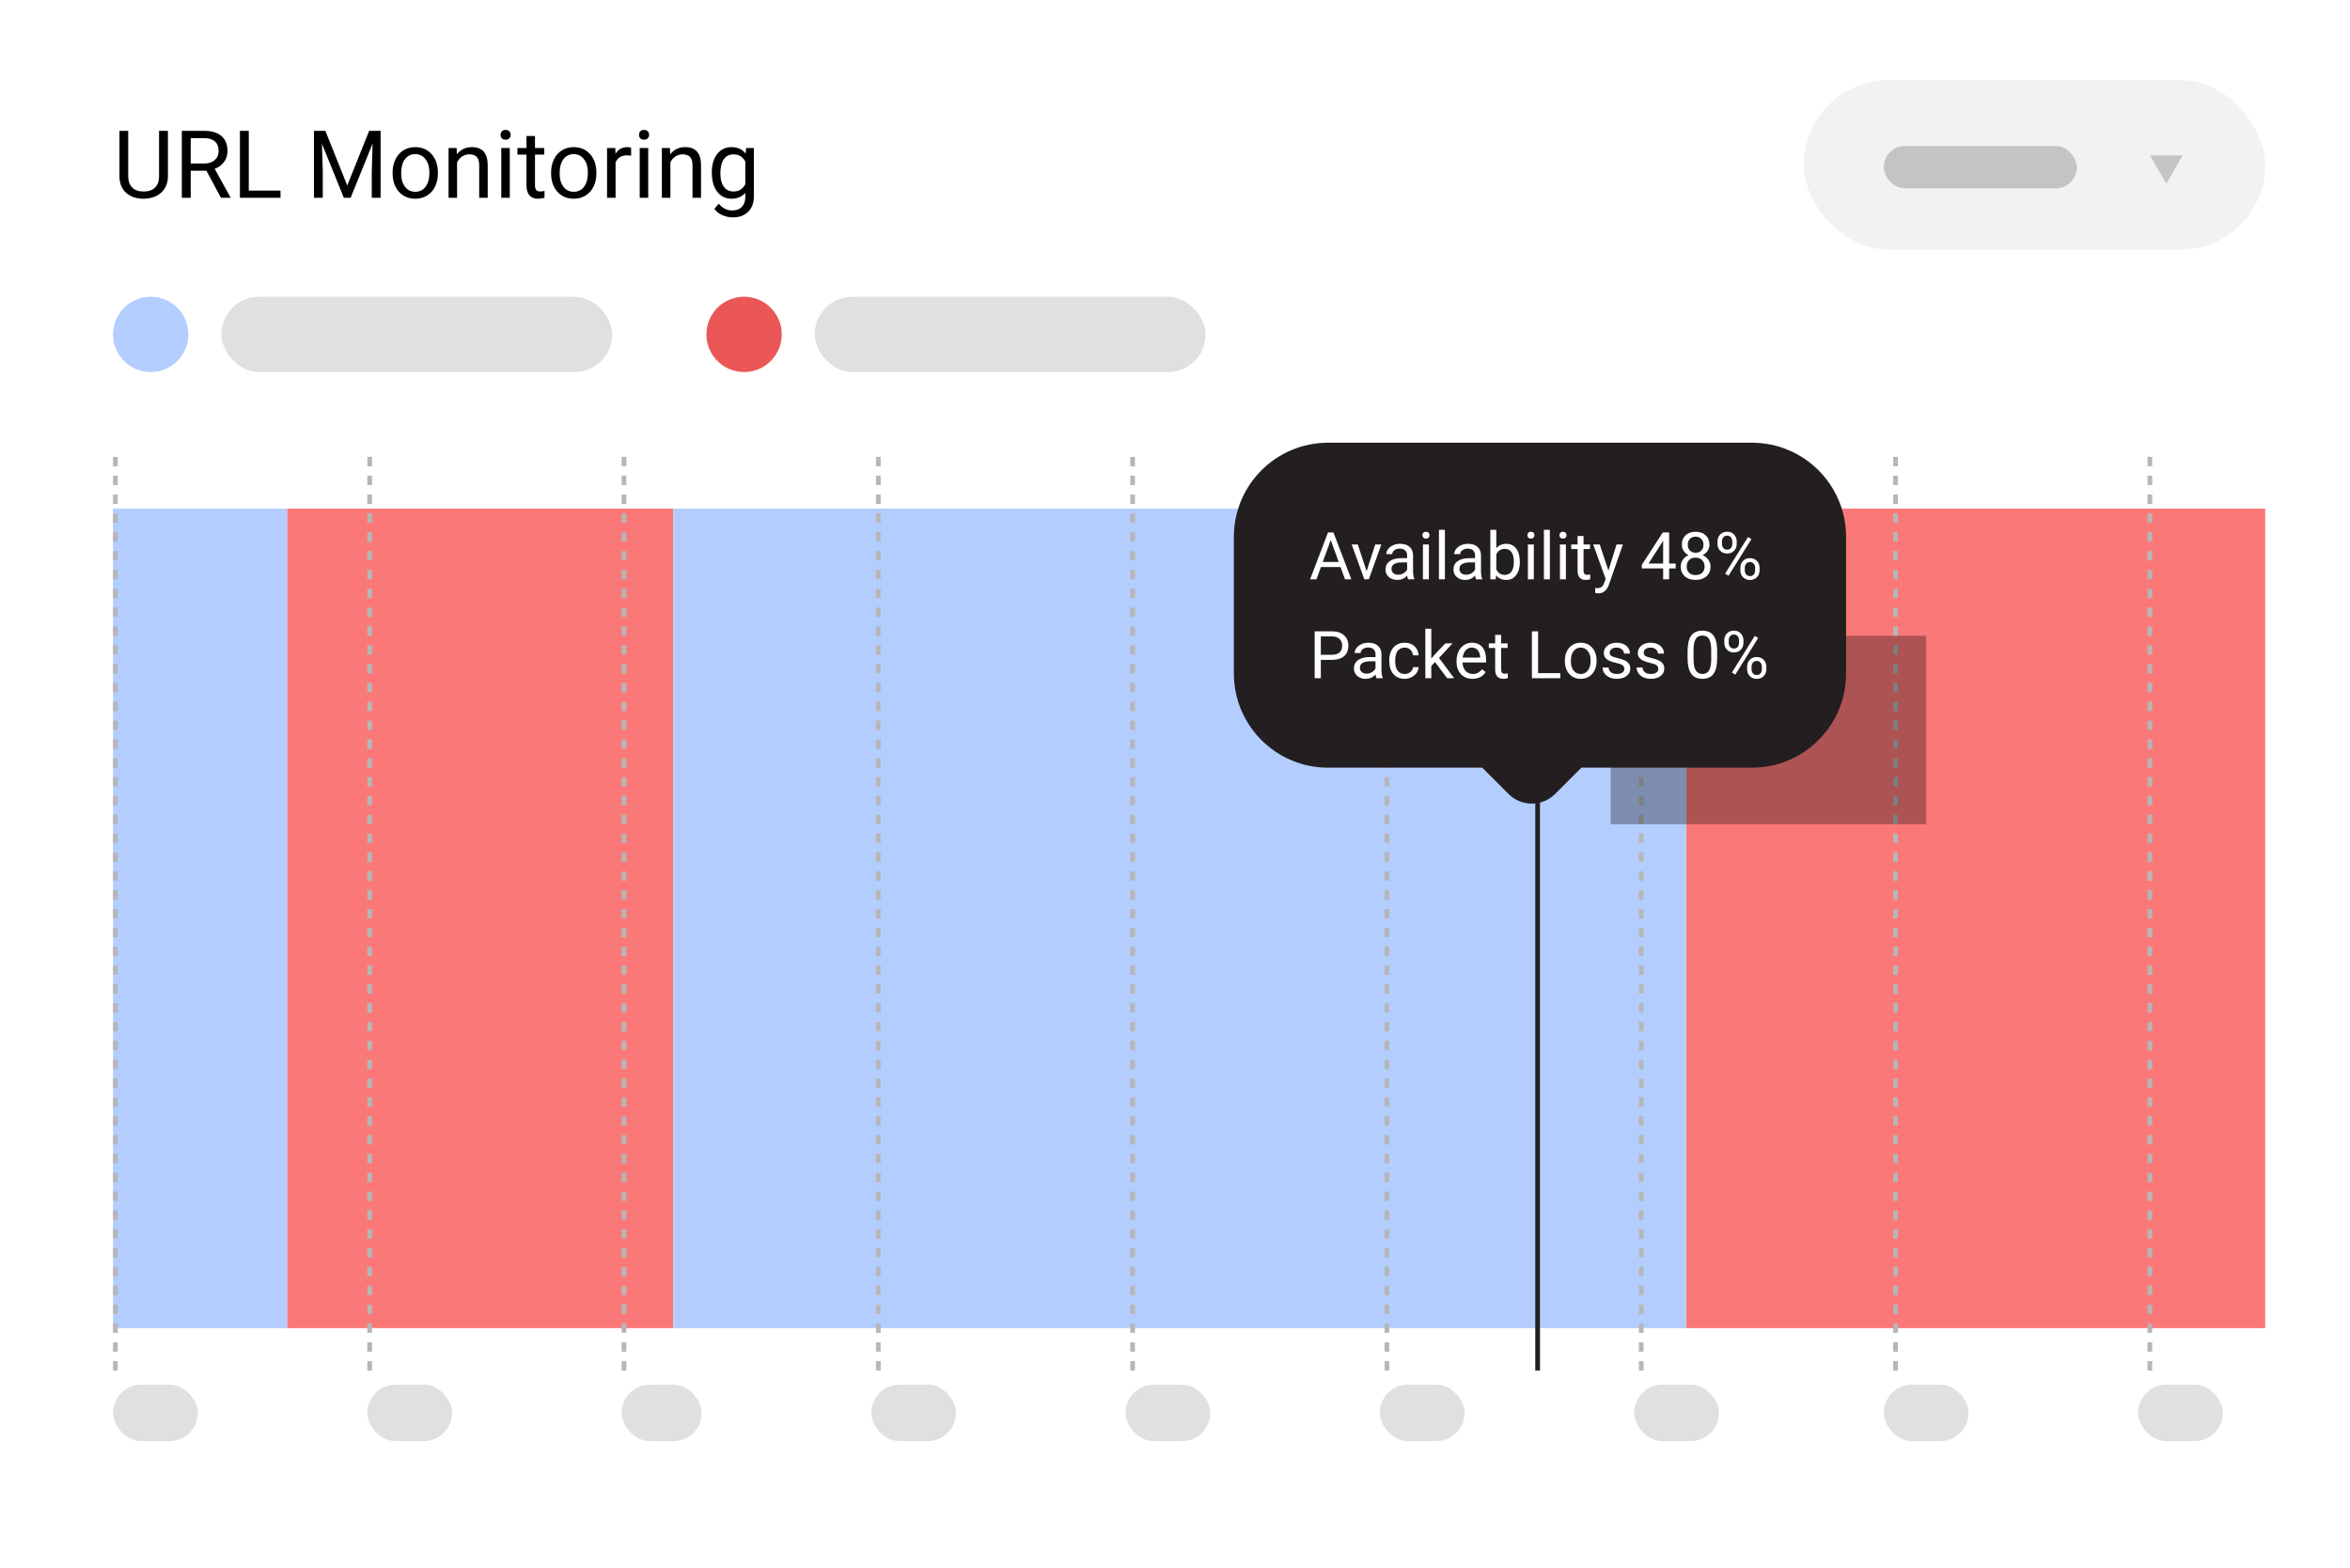 <svg width="499" height="333" viewBox="0 0 499 333" fill="none" xmlns="http://www.w3.org/2000/svg">
<path d="M0 20C0 8.954 8.954 0 20 0H479C490.046 0 499 8.954 499 20V313C499 324.046 490.046 333 479 333H0V20Z" fill="white"/>
<path d="M35.66 27.781V37.449C35.654 38.79 35.23 39.887 34.391 40.74C33.557 41.593 32.425 42.072 30.992 42.176L30.494 42.195C28.938 42.195 27.698 41.775 26.773 40.935C25.849 40.096 25.38 38.94 25.367 37.469V27.781H27.223V37.41C27.223 38.439 27.506 39.24 28.072 39.812C28.639 40.379 29.446 40.662 30.494 40.662C31.555 40.662 32.366 40.379 32.926 39.812C33.492 39.246 33.775 38.449 33.775 37.42V27.781H35.66ZM43.834 36.248H40.494V42H38.609V27.781H43.316C44.918 27.781 46.148 28.146 47.008 28.875C47.874 29.604 48.307 30.665 48.307 32.059C48.307 32.944 48.066 33.715 47.584 34.373C47.109 35.031 46.445 35.522 45.592 35.848L48.932 41.883V42H46.92L43.834 36.248ZM40.494 34.715H43.375C44.306 34.715 45.045 34.474 45.592 33.992C46.145 33.51 46.422 32.866 46.422 32.059C46.422 31.18 46.158 30.506 45.631 30.037C45.11 29.568 44.355 29.331 43.365 29.324H40.494V34.715ZM52.828 40.467H59.566V42H50.943V27.781H52.828V40.467ZM69.088 27.781L73.736 39.383L78.385 27.781H80.816V42H78.941V36.463L79.117 30.486L74.449 42H73.014L68.356 30.516L68.541 36.463V42H66.666V27.781H69.088ZM83.365 36.619C83.365 35.584 83.567 34.653 83.971 33.826C84.381 32.999 84.947 32.361 85.67 31.912C86.399 31.463 87.229 31.238 88.16 31.238C89.599 31.238 90.761 31.736 91.647 32.732C92.538 33.728 92.984 35.053 92.984 36.707V36.834C92.984 37.863 92.786 38.787 92.389 39.607C91.998 40.421 91.435 41.056 90.699 41.512C89.97 41.967 89.13 42.195 88.18 42.195C86.747 42.195 85.585 41.697 84.693 40.701C83.808 39.705 83.365 38.387 83.365 36.746V36.619ZM85.182 36.834C85.182 38.006 85.452 38.947 85.992 39.656C86.539 40.366 87.268 40.721 88.18 40.721C89.098 40.721 89.827 40.363 90.367 39.647C90.908 38.924 91.178 37.915 91.178 36.619C91.178 35.46 90.901 34.523 90.348 33.807C89.801 33.084 89.072 32.723 88.16 32.723C87.268 32.723 86.549 33.078 86.002 33.787C85.455 34.497 85.182 35.512 85.182 36.834ZM96.959 31.434L97.018 32.762C97.825 31.746 98.88 31.238 100.182 31.238C102.415 31.238 103.541 32.498 103.561 35.018V42H101.754V35.008C101.747 34.246 101.572 33.683 101.227 33.318C100.888 32.954 100.357 32.772 99.635 32.772C99.049 32.772 98.534 32.928 98.092 33.24C97.649 33.553 97.304 33.963 97.057 34.471V42H95.25V31.434H96.959ZM108.248 42H106.441V31.434H108.248V42ZM106.295 28.631C106.295 28.338 106.383 28.09 106.559 27.889C106.741 27.687 107.008 27.586 107.359 27.586C107.711 27.586 107.978 27.687 108.16 27.889C108.342 28.09 108.434 28.338 108.434 28.631C108.434 28.924 108.342 29.168 108.16 29.363C107.978 29.559 107.711 29.656 107.359 29.656C107.008 29.656 106.741 29.559 106.559 29.363C106.383 29.168 106.295 28.924 106.295 28.631ZM113.6 28.875V31.434H115.572V32.83H113.6V39.383C113.6 39.806 113.688 40.125 113.863 40.34C114.039 40.548 114.339 40.652 114.762 40.652C114.97 40.652 115.257 40.613 115.621 40.535V42C115.146 42.13 114.684 42.195 114.234 42.195C113.427 42.195 112.818 41.951 112.408 41.463C111.998 40.975 111.793 40.281 111.793 39.383V32.83H109.869V31.434H111.793V28.875H113.6ZM117.018 36.619C117.018 35.584 117.219 34.653 117.623 33.826C118.033 32.999 118.6 32.361 119.322 31.912C120.051 31.463 120.882 31.238 121.812 31.238C123.251 31.238 124.413 31.736 125.299 32.732C126.191 33.728 126.637 35.053 126.637 36.707V36.834C126.637 37.863 126.438 38.787 126.041 39.607C125.65 40.421 125.087 41.056 124.352 41.512C123.622 41.967 122.783 42.195 121.832 42.195C120.4 42.195 119.238 41.697 118.346 40.701C117.46 39.705 117.018 38.387 117.018 36.746V36.619ZM118.834 36.834C118.834 38.006 119.104 38.947 119.645 39.656C120.191 40.366 120.921 40.721 121.832 40.721C122.75 40.721 123.479 40.363 124.02 39.647C124.56 38.924 124.83 37.915 124.83 36.619C124.83 35.46 124.553 34.523 124 33.807C123.453 33.084 122.724 32.723 121.812 32.723C120.921 32.723 120.201 33.078 119.654 33.787C119.107 34.497 118.834 35.512 118.834 36.834ZM134.01 33.055C133.736 33.009 133.44 32.986 133.121 32.986C131.936 32.986 131.132 33.491 130.709 34.5V42H128.902V31.434H130.66L130.689 32.654C131.282 31.71 132.122 31.238 133.209 31.238C133.561 31.238 133.827 31.284 134.01 31.375V33.055ZM137.643 42H135.836V31.434H137.643V42ZM135.689 28.631C135.689 28.338 135.777 28.09 135.953 27.889C136.135 27.687 136.402 27.586 136.754 27.586C137.105 27.586 137.372 27.687 137.555 27.889C137.737 28.09 137.828 28.338 137.828 28.631C137.828 28.924 137.737 29.168 137.555 29.363C137.372 29.559 137.105 29.656 136.754 29.656C136.402 29.656 136.135 29.559 135.953 29.363C135.777 29.168 135.689 28.924 135.689 28.631ZM142.252 31.434L142.311 32.762C143.118 31.746 144.173 31.238 145.475 31.238C147.708 31.238 148.834 32.498 148.854 35.018V42H147.047V35.008C147.04 34.246 146.865 33.683 146.52 33.318C146.181 32.954 145.65 32.772 144.928 32.772C144.342 32.772 143.827 32.928 143.385 33.24C142.942 33.553 142.597 33.963 142.35 34.471V42H140.543V31.434H142.252ZM151.148 36.629C151.148 34.982 151.529 33.673 152.291 32.703C153.053 31.727 154.062 31.238 155.318 31.238C156.607 31.238 157.613 31.694 158.336 32.605L158.424 31.434H160.074V41.746C160.074 43.113 159.667 44.191 158.854 44.978C158.046 45.766 156.959 46.16 155.592 46.16C154.83 46.16 154.085 45.997 153.355 45.672C152.626 45.346 152.07 44.9 151.686 44.334L152.623 43.25C153.398 44.207 154.345 44.685 155.465 44.685C156.344 44.685 157.027 44.438 157.516 43.943C158.01 43.449 158.258 42.752 158.258 41.853V40.945C157.535 41.779 156.549 42.195 155.299 42.195C154.062 42.195 153.059 41.697 152.291 40.701C151.529 39.705 151.148 38.348 151.148 36.629ZM152.965 36.834C152.965 38.025 153.209 38.963 153.697 39.647C154.186 40.324 154.869 40.662 155.748 40.662C156.887 40.662 157.724 40.145 158.258 39.109V34.285C157.704 33.276 156.874 32.772 155.768 32.772C154.889 32.772 154.202 33.113 153.707 33.797C153.212 34.48 152.965 35.493 152.965 36.834Z" fill="black"/>
<circle cx="32" cy="71" r="8" fill="#B4CDFF"/>
<circle cx="158" cy="71" r="8" fill="#EB5757"/>
<rect x="47" y="63" width="83" height="16" rx="8" fill="#E0E0E0"/>
<rect x="24" y="294" width="18" height="12" rx="6" fill="#E0E0E0"/>
<rect x="78" y="294" width="18" height="12" rx="6" fill="#E0E0E0"/>
<rect x="132" y="294" width="17" height="12" rx="6" fill="#E0E0E0"/>
<rect x="185" y="294" width="18" height="12" rx="6" fill="#E0E0E0"/>
<rect x="239" y="294" width="18" height="12" rx="6" fill="#E0E0E0"/>
<rect x="293" y="294" width="18" height="12" rx="6" fill="#E0E0E0"/>
<rect x="347" y="294" width="18" height="12" rx="6" fill="#E0E0E0"/>
<rect x="400" y="294" width="18" height="12" rx="6" fill="#E0E0E0"/>
<rect x="454" y="294" width="18" height="12" rx="6" fill="#E0E0E0"/>
<rect x="173" y="63" width="83" height="16" rx="8" fill="#E0E0E0"/>
<rect x="24" y="108" width="37" height="174" fill="#B4CDFF"/>
<rect x="61" y="108" width="82" height="174" fill="#FB7878"/>
<rect x="358" y="108" width="123" height="174" fill="#FB7878"/>
<rect x="143" y="108" width="215" height="174" fill="#B4CDFF"/>
<rect x="383" y="17" width="98" height="36" rx="18" fill="#F2F2F2"/>
<rect x="400" y="31" width="41" height="9" rx="4.5" fill="#C4C4C4"/>
<path d="M460 39L456.536 33L463.464 33L460 39Z" fill="#C4C4C4"/>
<line x1="24.5" y1="97" x2="24.5" y2="291" stroke="#B6B6B6" stroke-dasharray="2 2"/>
<line x1="78.5" y1="97" x2="78.5" y2="291" stroke="#B6B6B6" stroke-dasharray="2 2"/>
<line x1="132.5" y1="97" x2="132.5" y2="291" stroke="#B6B6B6" stroke-dasharray="2 2"/>
<line x1="186.5" y1="97" x2="186.5" y2="291" stroke="#B6B6B6" stroke-dasharray="2 2"/>
<line x1="240.5" y1="97" x2="240.5" y2="291" stroke="#B6B6B6" stroke-dasharray="2 2"/>
<line x1="294.5" y1="97" x2="294.5" y2="291" stroke="#B6B6B6" stroke-dasharray="2 2"/>
<line x1="326.5" y1="97" x2="326.5" y2="291" stroke="#231F20"/>
<line x1="348.5" y1="97" x2="348.5" y2="291" stroke="#B6B6B6" stroke-dasharray="2 2"/>
<line x1="402.5" y1="97" x2="402.5" y2="291" stroke="#B6B6B6" stroke-dasharray="2 2"/>
<line x1="456.5" y1="97" x2="456.5" y2="291" stroke="#B6B6B6" stroke-dasharray="2 2"/>
<g opacity="0.31" filter="url(#filter0_f_2844_53750)">
<rect x="342" y="135" width="67" height="40" fill="black"/>
</g>
<path fill-rule="evenodd" clip-rule="evenodd" d="M282 94C270.954 94 262 102.954 262 114V143C262 154.046 270.954 163 282 163H314.737L320.314 168.577C323.047 171.311 327.48 171.311 330.213 168.577L335.79 163H372C383.046 163 392 154.046 392 143V114C392 102.954 383.046 94 372 94H282Z" fill="#231F20"/>
<path d="M284.651 120.402H280.481L279.545 123H278.191L281.992 113.047H283.141L286.948 123H285.602L284.651 120.402ZM280.878 119.322H284.262L282.566 114.667L280.878 119.322ZM290.188 121.284L292.021 115.604H293.312L290.66 123H289.696L287.017 115.604H288.309L290.188 121.284ZM298.986 123C298.913 122.854 298.854 122.594 298.809 122.221C298.221 122.831 297.519 123.137 296.703 123.137C295.974 123.137 295.375 122.932 294.905 122.521C294.44 122.107 294.208 121.583 294.208 120.949C294.208 120.179 294.5 119.582 295.083 119.158C295.671 118.73 296.496 118.516 297.558 118.516H298.788V117.935C298.788 117.493 298.656 117.142 298.392 116.882C298.127 116.618 297.738 116.485 297.223 116.485C296.771 116.485 296.393 116.599 296.088 116.827C295.783 117.055 295.63 117.331 295.63 117.654H294.358C294.358 117.285 294.488 116.93 294.748 116.588C295.012 116.242 295.368 115.968 295.814 115.768C296.266 115.567 296.76 115.467 297.298 115.467C298.15 115.467 298.818 115.681 299.301 116.109C299.784 116.533 300.035 117.119 300.053 117.866V121.271C300.053 121.95 300.139 122.49 300.312 122.891V123H298.986ZM296.888 122.036C297.284 122.036 297.66 121.934 298.016 121.729C298.371 121.523 298.629 121.257 298.788 120.929V119.411H297.797C296.247 119.411 295.473 119.865 295.473 120.771C295.473 121.168 295.605 121.478 295.869 121.701C296.133 121.924 296.473 122.036 296.888 122.036ZM303.409 123H302.145V115.604H303.409V123ZM302.042 113.642C302.042 113.437 302.104 113.263 302.227 113.122C302.354 112.981 302.541 112.91 302.787 112.91C303.033 112.91 303.22 112.981 303.348 113.122C303.475 113.263 303.539 113.437 303.539 113.642C303.539 113.847 303.475 114.018 303.348 114.154C303.22 114.291 303.033 114.359 302.787 114.359C302.541 114.359 302.354 114.291 302.227 114.154C302.104 114.018 302.042 113.847 302.042 113.642ZM306.813 123H305.549V112.5H306.813V123ZM313.41 123C313.337 122.854 313.278 122.594 313.232 122.221C312.645 122.831 311.943 123.137 311.127 123.137C310.398 123.137 309.799 122.932 309.329 122.521C308.864 122.107 308.632 121.583 308.632 120.949C308.632 120.179 308.924 119.582 309.507 119.158C310.095 118.73 310.92 118.516 311.981 118.516H313.212V117.935C313.212 117.493 313.08 117.142 312.815 116.882C312.551 116.618 312.161 116.485 311.646 116.485C311.195 116.485 310.817 116.599 310.512 116.827C310.206 117.055 310.054 117.331 310.054 117.654H308.782C308.782 117.285 308.912 116.93 309.172 116.588C309.436 116.242 309.792 115.968 310.238 115.768C310.689 115.567 311.184 115.467 311.722 115.467C312.574 115.467 313.242 115.681 313.725 116.109C314.208 116.533 314.458 117.119 314.477 117.866V121.271C314.477 121.95 314.563 122.49 314.736 122.891V123H313.41ZM311.312 122.036C311.708 122.036 312.084 121.934 312.439 121.729C312.795 121.523 313.052 121.257 313.212 120.929V119.411H312.221C310.671 119.411 309.896 119.865 309.896 120.771C309.896 121.168 310.029 121.478 310.293 121.701C310.557 121.924 310.897 122.036 311.312 122.036ZM322.721 119.384C322.721 120.514 322.461 121.423 321.941 122.111C321.422 122.795 320.725 123.137 319.85 123.137C318.915 123.137 318.193 122.806 317.683 122.146L317.621 123H316.459V112.5H317.724V116.417C318.234 115.784 318.938 115.467 319.836 115.467C320.734 115.467 321.438 115.806 321.948 116.485C322.463 117.164 322.721 118.094 322.721 119.274V119.384ZM321.456 119.24C321.456 118.379 321.29 117.714 320.957 117.244C320.624 116.775 320.146 116.54 319.521 116.54C318.688 116.54 318.088 116.927 317.724 117.702V120.901C318.111 121.676 318.715 122.063 319.535 122.063C320.141 122.063 320.613 121.829 320.95 121.359C321.287 120.89 321.456 120.184 321.456 119.24ZM325.694 123H324.43V115.604H325.694V123ZM324.327 113.642C324.327 113.437 324.389 113.263 324.512 113.122C324.639 112.981 324.826 112.91 325.072 112.91C325.318 112.91 325.505 112.981 325.633 113.122C325.76 113.263 325.824 113.437 325.824 113.642C325.824 113.847 325.76 114.018 325.633 114.154C325.505 114.291 325.318 114.359 325.072 114.359C324.826 114.359 324.639 114.291 324.512 114.154C324.389 114.018 324.327 113.847 324.327 113.642ZM329.099 123H327.834V112.5H329.099V123ZM332.503 123H331.238V115.604H332.503V123ZM331.136 113.642C331.136 113.437 331.197 113.263 331.32 113.122C331.448 112.981 331.635 112.91 331.881 112.91C332.127 112.91 332.314 112.981 332.441 113.122C332.569 113.263 332.633 113.437 332.633 113.642C332.633 113.847 332.569 114.018 332.441 114.154C332.314 114.291 332.127 114.359 331.881 114.359C331.635 114.359 331.448 114.291 331.32 114.154C331.197 114.018 331.136 113.847 331.136 113.642ZM336.249 113.812V115.604H337.63V116.581H336.249V121.168C336.249 121.464 336.311 121.688 336.434 121.838C336.557 121.984 336.766 122.057 337.062 122.057C337.208 122.057 337.409 122.029 337.664 121.975V123C337.331 123.091 337.008 123.137 336.693 123.137C336.128 123.137 335.702 122.966 335.415 122.624C335.128 122.282 334.984 121.797 334.984 121.168V116.581H333.638V115.604H334.984V113.812H336.249ZM341.533 121.147L343.256 115.604H344.609L341.636 124.142C341.175 125.372 340.444 125.987 339.441 125.987L339.202 125.967L338.73 125.878V124.853L339.072 124.88C339.501 124.88 339.833 124.793 340.07 124.62C340.312 124.447 340.51 124.13 340.665 123.67L340.945 122.918L338.307 115.604H339.688L341.533 121.147ZM354.426 119.657H355.807V120.689H354.426V123H353.154V120.689H348.622V119.944L353.079 113.047H354.426V119.657ZM350.058 119.657H353.154V114.776L353.004 115.05L350.058 119.657ZM362.984 115.645C362.984 116.141 362.852 116.583 362.588 116.971C362.328 117.358 361.975 117.661 361.528 117.88C362.048 118.103 362.458 118.429 362.759 118.857C363.064 119.286 363.217 119.771 363.217 120.313C363.217 121.175 362.925 121.861 362.342 122.371C361.763 122.882 361 123.137 360.052 123.137C359.095 123.137 358.327 122.882 357.748 122.371C357.174 121.856 356.887 121.17 356.887 120.313C356.887 119.776 357.033 119.29 357.324 118.857C357.62 118.424 358.028 118.096 358.548 117.873C358.106 117.654 357.757 117.351 357.502 116.964C357.247 116.576 357.119 116.137 357.119 115.645C357.119 114.806 357.388 114.141 357.926 113.648C358.464 113.156 359.172 112.91 360.052 112.91C360.927 112.91 361.633 113.156 362.171 113.648C362.713 114.141 362.984 114.806 362.984 115.645ZM361.952 120.286C361.952 119.73 361.774 119.277 361.419 118.926C361.068 118.575 360.608 118.399 360.038 118.399C359.468 118.399 359.01 118.573 358.664 118.919C358.322 119.265 358.151 119.721 358.151 120.286C358.151 120.851 358.318 121.296 358.65 121.619C358.988 121.943 359.455 122.104 360.052 122.104C360.644 122.104 361.109 121.943 361.446 121.619C361.784 121.291 361.952 120.847 361.952 120.286ZM360.052 113.949C359.555 113.949 359.152 114.104 358.842 114.414C358.536 114.719 358.384 115.136 358.384 115.665C358.384 116.171 358.534 116.581 358.835 116.896C359.14 117.205 359.546 117.36 360.052 117.36C360.558 117.36 360.961 117.205 361.262 116.896C361.567 116.581 361.72 116.171 361.72 115.665C361.72 115.159 361.562 114.747 361.248 114.428C360.934 114.109 360.535 113.949 360.052 113.949ZM364.7 114.961C364.7 114.364 364.889 113.872 365.268 113.484C365.65 113.097 366.14 112.903 366.737 112.903C367.343 112.903 367.833 113.099 368.207 113.491C368.585 113.879 368.774 114.382 368.774 115.002V115.487C368.774 116.089 368.583 116.581 368.2 116.964C367.822 117.342 367.339 117.531 366.751 117.531C366.159 117.531 365.669 117.342 365.281 116.964C364.894 116.581 364.7 116.073 364.7 115.439V114.961ZM365.644 115.487C365.644 115.843 365.744 116.137 365.944 116.369C366.145 116.597 366.414 116.711 366.751 116.711C367.075 116.711 367.334 116.599 367.53 116.376C367.731 116.153 367.831 115.847 367.831 115.46V114.961C367.831 114.605 367.733 114.312 367.537 114.079C367.341 113.847 367.075 113.73 366.737 113.73C366.4 113.73 366.133 113.847 365.938 114.079C365.742 114.312 365.644 114.615 365.644 114.988V115.487ZM369.547 120.56C369.547 119.963 369.736 119.473 370.114 119.09C370.497 118.702 370.987 118.509 371.584 118.509C372.181 118.509 372.671 118.7 373.054 119.083C373.437 119.466 373.628 119.974 373.628 120.607V121.093C373.628 121.69 373.437 122.182 373.054 122.569C372.675 122.952 372.19 123.144 371.598 123.144C371.005 123.144 370.515 122.954 370.128 122.576C369.741 122.193 369.547 121.685 369.547 121.052V120.56ZM370.49 121.093C370.49 121.453 370.59 121.749 370.791 121.981C370.992 122.209 371.26 122.323 371.598 122.323C371.926 122.323 372.188 122.212 372.384 121.988C372.58 121.76 372.678 121.453 372.678 121.065V120.56C372.678 120.2 372.577 119.906 372.377 119.678C372.181 119.45 371.917 119.336 371.584 119.336C371.26 119.336 370.996 119.45 370.791 119.678C370.59 119.901 370.49 120.204 370.49 120.587V121.093ZM367.038 122.248L366.32 121.797L371.181 114.018L371.898 114.469L367.038 122.248Z" fill="white"/>
<path d="M280.468 140.104V144H279.155V134.047H282.826C283.915 134.047 284.768 134.325 285.383 134.881C286.003 135.437 286.312 136.173 286.312 137.089C286.312 138.055 286.009 138.8 285.403 139.324C284.802 139.844 283.938 140.104 282.812 140.104H280.468ZM280.468 139.03H282.826C283.528 139.03 284.066 138.866 284.439 138.538C284.813 138.205 285 137.727 285 137.103C285 136.51 284.813 136.036 284.439 135.681C284.066 135.325 283.553 135.141 282.901 135.127H280.468V139.03ZM292.273 144C292.201 143.854 292.141 143.594 292.096 143.221C291.508 143.831 290.806 144.137 289.99 144.137C289.261 144.137 288.662 143.932 288.192 143.521C287.728 143.107 287.495 142.583 287.495 141.949C287.495 141.179 287.787 140.582 288.37 140.158C288.958 139.73 289.783 139.516 290.845 139.516H292.075V138.935C292.075 138.493 291.943 138.142 291.679 137.882C291.414 137.618 291.025 137.485 290.51 137.485C290.059 137.485 289.68 137.599 289.375 137.827C289.07 138.055 288.917 138.331 288.917 138.654H287.646C287.646 138.285 287.775 137.93 288.035 137.588C288.299 137.242 288.655 136.968 289.102 136.768C289.553 136.567 290.047 136.467 290.585 136.467C291.437 136.467 292.105 136.681 292.588 137.109C293.071 137.533 293.322 138.119 293.34 138.866V142.271C293.34 142.95 293.426 143.49 293.6 143.891V144H292.273ZM290.175 143.036C290.571 143.036 290.947 142.934 291.303 142.729C291.658 142.523 291.916 142.257 292.075 141.929V140.411H291.084C289.535 140.411 288.76 140.865 288.76 141.771C288.76 142.168 288.892 142.478 289.156 142.701C289.421 142.924 289.76 143.036 290.175 143.036ZM298.289 143.104C298.74 143.104 299.134 142.968 299.472 142.694C299.809 142.421 299.996 142.079 300.032 141.669H301.229C301.206 142.093 301.06 142.496 300.791 142.879C300.522 143.262 300.162 143.567 299.711 143.795C299.264 144.023 298.79 144.137 298.289 144.137C297.282 144.137 296.48 143.802 295.883 143.132C295.29 142.457 294.994 141.537 294.994 140.37V140.158C294.994 139.438 295.126 138.798 295.391 138.237C295.655 137.677 296.033 137.242 296.525 136.932C297.022 136.622 297.608 136.467 298.282 136.467C299.112 136.467 299.8 136.715 300.347 137.212C300.898 137.709 301.192 138.354 301.229 139.146H300.032C299.996 138.668 299.813 138.276 299.485 137.971C299.162 137.661 298.761 137.506 298.282 137.506C297.64 137.506 297.141 137.738 296.785 138.203C296.434 138.663 296.259 139.331 296.259 140.206V140.445C296.259 141.298 296.434 141.954 296.785 142.414C297.136 142.874 297.637 143.104 298.289 143.104ZM304.715 140.575L303.922 141.402V144H302.657V133.5H303.922V139.851L304.599 139.037L306.902 136.604H308.44L305.562 139.693L308.775 144H307.292L304.715 140.575ZM312.679 144.137C311.676 144.137 310.86 143.809 310.231 143.152C309.603 142.492 309.288 141.61 309.288 140.507V140.274C309.288 139.541 309.427 138.887 309.705 138.312C309.988 137.734 310.38 137.283 310.881 136.959C311.387 136.631 311.934 136.467 312.521 136.467C313.483 136.467 314.23 136.784 314.764 137.417C315.297 138.05 315.563 138.957 315.563 140.138V140.664H310.553C310.571 141.393 310.783 141.983 311.188 142.435C311.599 142.881 312.118 143.104 312.747 143.104C313.194 143.104 313.572 143.013 313.882 142.831C314.192 142.649 314.463 142.407 314.695 142.106L315.468 142.708C314.848 143.66 313.918 144.137 312.679 144.137ZM312.521 137.506C312.011 137.506 311.583 137.693 311.236 138.066C310.89 138.436 310.676 138.955 310.594 139.625H314.299V139.529C314.262 138.887 314.089 138.39 313.779 138.039C313.469 137.684 313.05 137.506 312.521 137.506ZM318.749 134.812V136.604H320.13V137.581H318.749V142.168C318.749 142.464 318.811 142.688 318.934 142.838C319.057 142.984 319.266 143.057 319.562 143.057C319.708 143.057 319.909 143.029 320.164 142.975V144C319.831 144.091 319.508 144.137 319.193 144.137C318.628 144.137 318.202 143.966 317.915 143.624C317.628 143.282 317.484 142.797 317.484 142.168V137.581H316.138V136.604H317.484V134.812H318.749ZM326.604 142.927H331.32V144H325.284V134.047H326.604V142.927ZM332.284 140.233C332.284 139.509 332.425 138.857 332.708 138.278C332.995 137.7 333.392 137.253 333.897 136.938C334.408 136.624 334.989 136.467 335.641 136.467C336.648 136.467 337.461 136.815 338.081 137.513C338.705 138.21 339.018 139.137 339.018 140.295V140.384C339.018 141.104 338.879 141.751 338.601 142.325C338.327 142.895 337.933 143.339 337.418 143.658C336.908 143.977 336.32 144.137 335.654 144.137C334.652 144.137 333.838 143.788 333.214 143.091C332.594 142.394 332.284 141.471 332.284 140.322V140.233ZM333.556 140.384C333.556 141.204 333.745 141.863 334.123 142.359C334.506 142.856 335.016 143.104 335.654 143.104C336.297 143.104 336.807 142.854 337.186 142.353C337.564 141.847 337.753 141.14 337.753 140.233C337.753 139.422 337.559 138.766 337.172 138.265C336.789 137.759 336.279 137.506 335.641 137.506C335.016 137.506 334.513 137.754 334.13 138.251C333.747 138.748 333.556 139.459 333.556 140.384ZM344.91 142.038C344.91 141.696 344.78 141.432 344.521 141.245C344.265 141.054 343.816 140.89 343.174 140.753C342.536 140.616 342.028 140.452 341.649 140.261C341.276 140.069 340.998 139.841 340.815 139.577C340.638 139.313 340.549 138.998 340.549 138.634C340.549 138.028 340.804 137.515 341.314 137.096C341.829 136.676 342.486 136.467 343.283 136.467C344.122 136.467 344.801 136.683 345.32 137.116C345.844 137.549 346.106 138.103 346.106 138.777H344.835C344.835 138.431 344.687 138.132 344.391 137.882C344.099 137.631 343.73 137.506 343.283 137.506C342.823 137.506 342.463 137.606 342.203 137.807C341.943 138.007 341.813 138.269 341.813 138.593C341.813 138.898 341.934 139.128 342.176 139.283C342.417 139.438 342.853 139.586 343.481 139.728C344.115 139.869 344.628 140.037 345.02 140.233C345.411 140.429 345.701 140.666 345.888 140.944C346.079 141.218 346.175 141.553 346.175 141.949C346.175 142.61 345.91 143.141 345.382 143.542C344.853 143.938 344.167 144.137 343.324 144.137C342.732 144.137 342.208 144.032 341.752 143.822C341.296 143.613 340.938 143.321 340.679 142.947C340.424 142.569 340.296 142.161 340.296 141.724H341.561C341.583 142.147 341.752 142.485 342.066 142.735C342.385 142.981 342.805 143.104 343.324 143.104C343.803 143.104 344.186 143.009 344.473 142.817C344.764 142.621 344.91 142.362 344.91 142.038ZM352.129 142.038C352.129 141.696 351.999 141.432 351.739 141.245C351.484 141.054 351.035 140.89 350.393 140.753C349.755 140.616 349.246 140.452 348.868 140.261C348.494 140.069 348.216 139.841 348.034 139.577C347.856 139.313 347.768 138.998 347.768 138.634C347.768 138.028 348.023 137.515 348.533 137.096C349.048 136.676 349.704 136.467 350.502 136.467C351.34 136.467 352.02 136.683 352.539 137.116C353.063 137.549 353.325 138.103 353.325 138.777H352.054C352.054 138.431 351.906 138.132 351.609 137.882C351.318 137.631 350.949 137.506 350.502 137.506C350.042 137.506 349.682 137.606 349.422 137.807C349.162 138.007 349.032 138.269 349.032 138.593C349.032 138.898 349.153 139.128 349.395 139.283C349.636 139.438 350.071 139.586 350.7 139.728C351.334 139.869 351.846 140.037 352.238 140.233C352.63 140.429 352.92 140.666 353.106 140.944C353.298 141.218 353.394 141.553 353.394 141.949C353.394 142.61 353.129 143.141 352.601 143.542C352.072 143.938 351.386 144.137 350.543 144.137C349.951 144.137 349.426 144.032 348.971 143.822C348.515 143.613 348.157 143.321 347.897 142.947C347.642 142.569 347.515 142.161 347.515 141.724H348.779C348.802 142.147 348.971 142.485 349.285 142.735C349.604 142.981 350.023 143.104 350.543 143.104C351.021 143.104 351.404 143.009 351.691 142.817C351.983 142.621 352.129 142.362 352.129 142.038ZM364.625 139.755C364.625 141.236 364.372 142.337 363.866 143.057C363.36 143.777 362.57 144.137 361.494 144.137C360.432 144.137 359.646 143.786 359.136 143.084C358.625 142.378 358.361 141.325 358.343 139.926V138.237C358.343 136.774 358.596 135.688 359.102 134.977C359.607 134.266 360.4 133.91 361.48 133.91C362.551 133.91 363.34 134.254 363.846 134.942C364.352 135.626 364.611 136.683 364.625 138.114V139.755ZM363.36 138.025C363.36 136.954 363.21 136.175 362.909 135.688C362.608 135.195 362.132 134.949 361.48 134.949C360.833 134.949 360.362 135.193 360.065 135.681C359.769 136.168 359.617 136.918 359.607 137.93V139.953C359.607 141.029 359.762 141.824 360.072 142.339C360.387 142.849 360.861 143.104 361.494 143.104C362.118 143.104 362.581 142.863 362.882 142.38C363.187 141.897 363.347 141.136 363.36 140.097V138.025ZM366.136 135.961C366.136 135.364 366.325 134.872 366.703 134.484C367.086 134.097 367.576 133.903 368.173 133.903C368.779 133.903 369.269 134.099 369.643 134.491C370.021 134.879 370.21 135.382 370.21 136.002V136.487C370.21 137.089 370.019 137.581 369.636 137.964C369.257 138.342 368.774 138.531 368.187 138.531C367.594 138.531 367.104 138.342 366.717 137.964C366.329 137.581 366.136 137.073 366.136 136.439V135.961ZM367.079 136.487C367.079 136.843 367.179 137.137 367.38 137.369C367.58 137.597 367.849 137.711 368.187 137.711C368.51 137.711 368.77 137.599 368.966 137.376C369.166 137.153 369.267 136.847 369.267 136.46V135.961C369.267 135.605 369.169 135.312 368.973 135.079C368.777 134.847 368.51 134.73 368.173 134.73C367.836 134.73 367.569 134.847 367.373 135.079C367.177 135.312 367.079 135.615 367.079 135.988V136.487ZM370.982 141.56C370.982 140.963 371.172 140.473 371.55 140.09C371.933 139.702 372.423 139.509 373.02 139.509C373.617 139.509 374.106 139.7 374.489 140.083C374.872 140.466 375.063 140.974 375.063 141.607V142.093C375.063 142.69 374.872 143.182 374.489 143.569C374.111 143.952 373.626 144.144 373.033 144.144C372.441 144.144 371.951 143.954 371.563 143.576C371.176 143.193 370.982 142.685 370.982 142.052V141.56ZM371.926 142.093C371.926 142.453 372.026 142.749 372.227 142.981C372.427 143.209 372.696 143.323 373.033 143.323C373.361 143.323 373.623 143.212 373.819 142.988C374.015 142.76 374.113 142.453 374.113 142.065V141.56C374.113 141.2 374.013 140.906 373.812 140.678C373.617 140.45 373.352 140.336 373.02 140.336C372.696 140.336 372.432 140.45 372.227 140.678C372.026 140.901 371.926 141.204 371.926 141.587V142.093ZM368.474 143.248L367.756 142.797L372.616 135.018L373.334 135.469L368.474 143.248Z" fill="white"/>
<defs>
<filter id="filter0_f_2844_53750" x="299" y="92" width="153" height="126" filterUnits="userSpaceOnUse" color-interpolation-filters="sRGB">
<feFlood flood-opacity="0" result="BackgroundImageFix"/>
<feBlend mode="normal" in="SourceGraphic" in2="BackgroundImageFix" result="shape"/>
<feGaussianBlur stdDeviation="21.5" result="effect1_foregroundBlur_2844_53750"/>
</filter>
</defs>
</svg>
